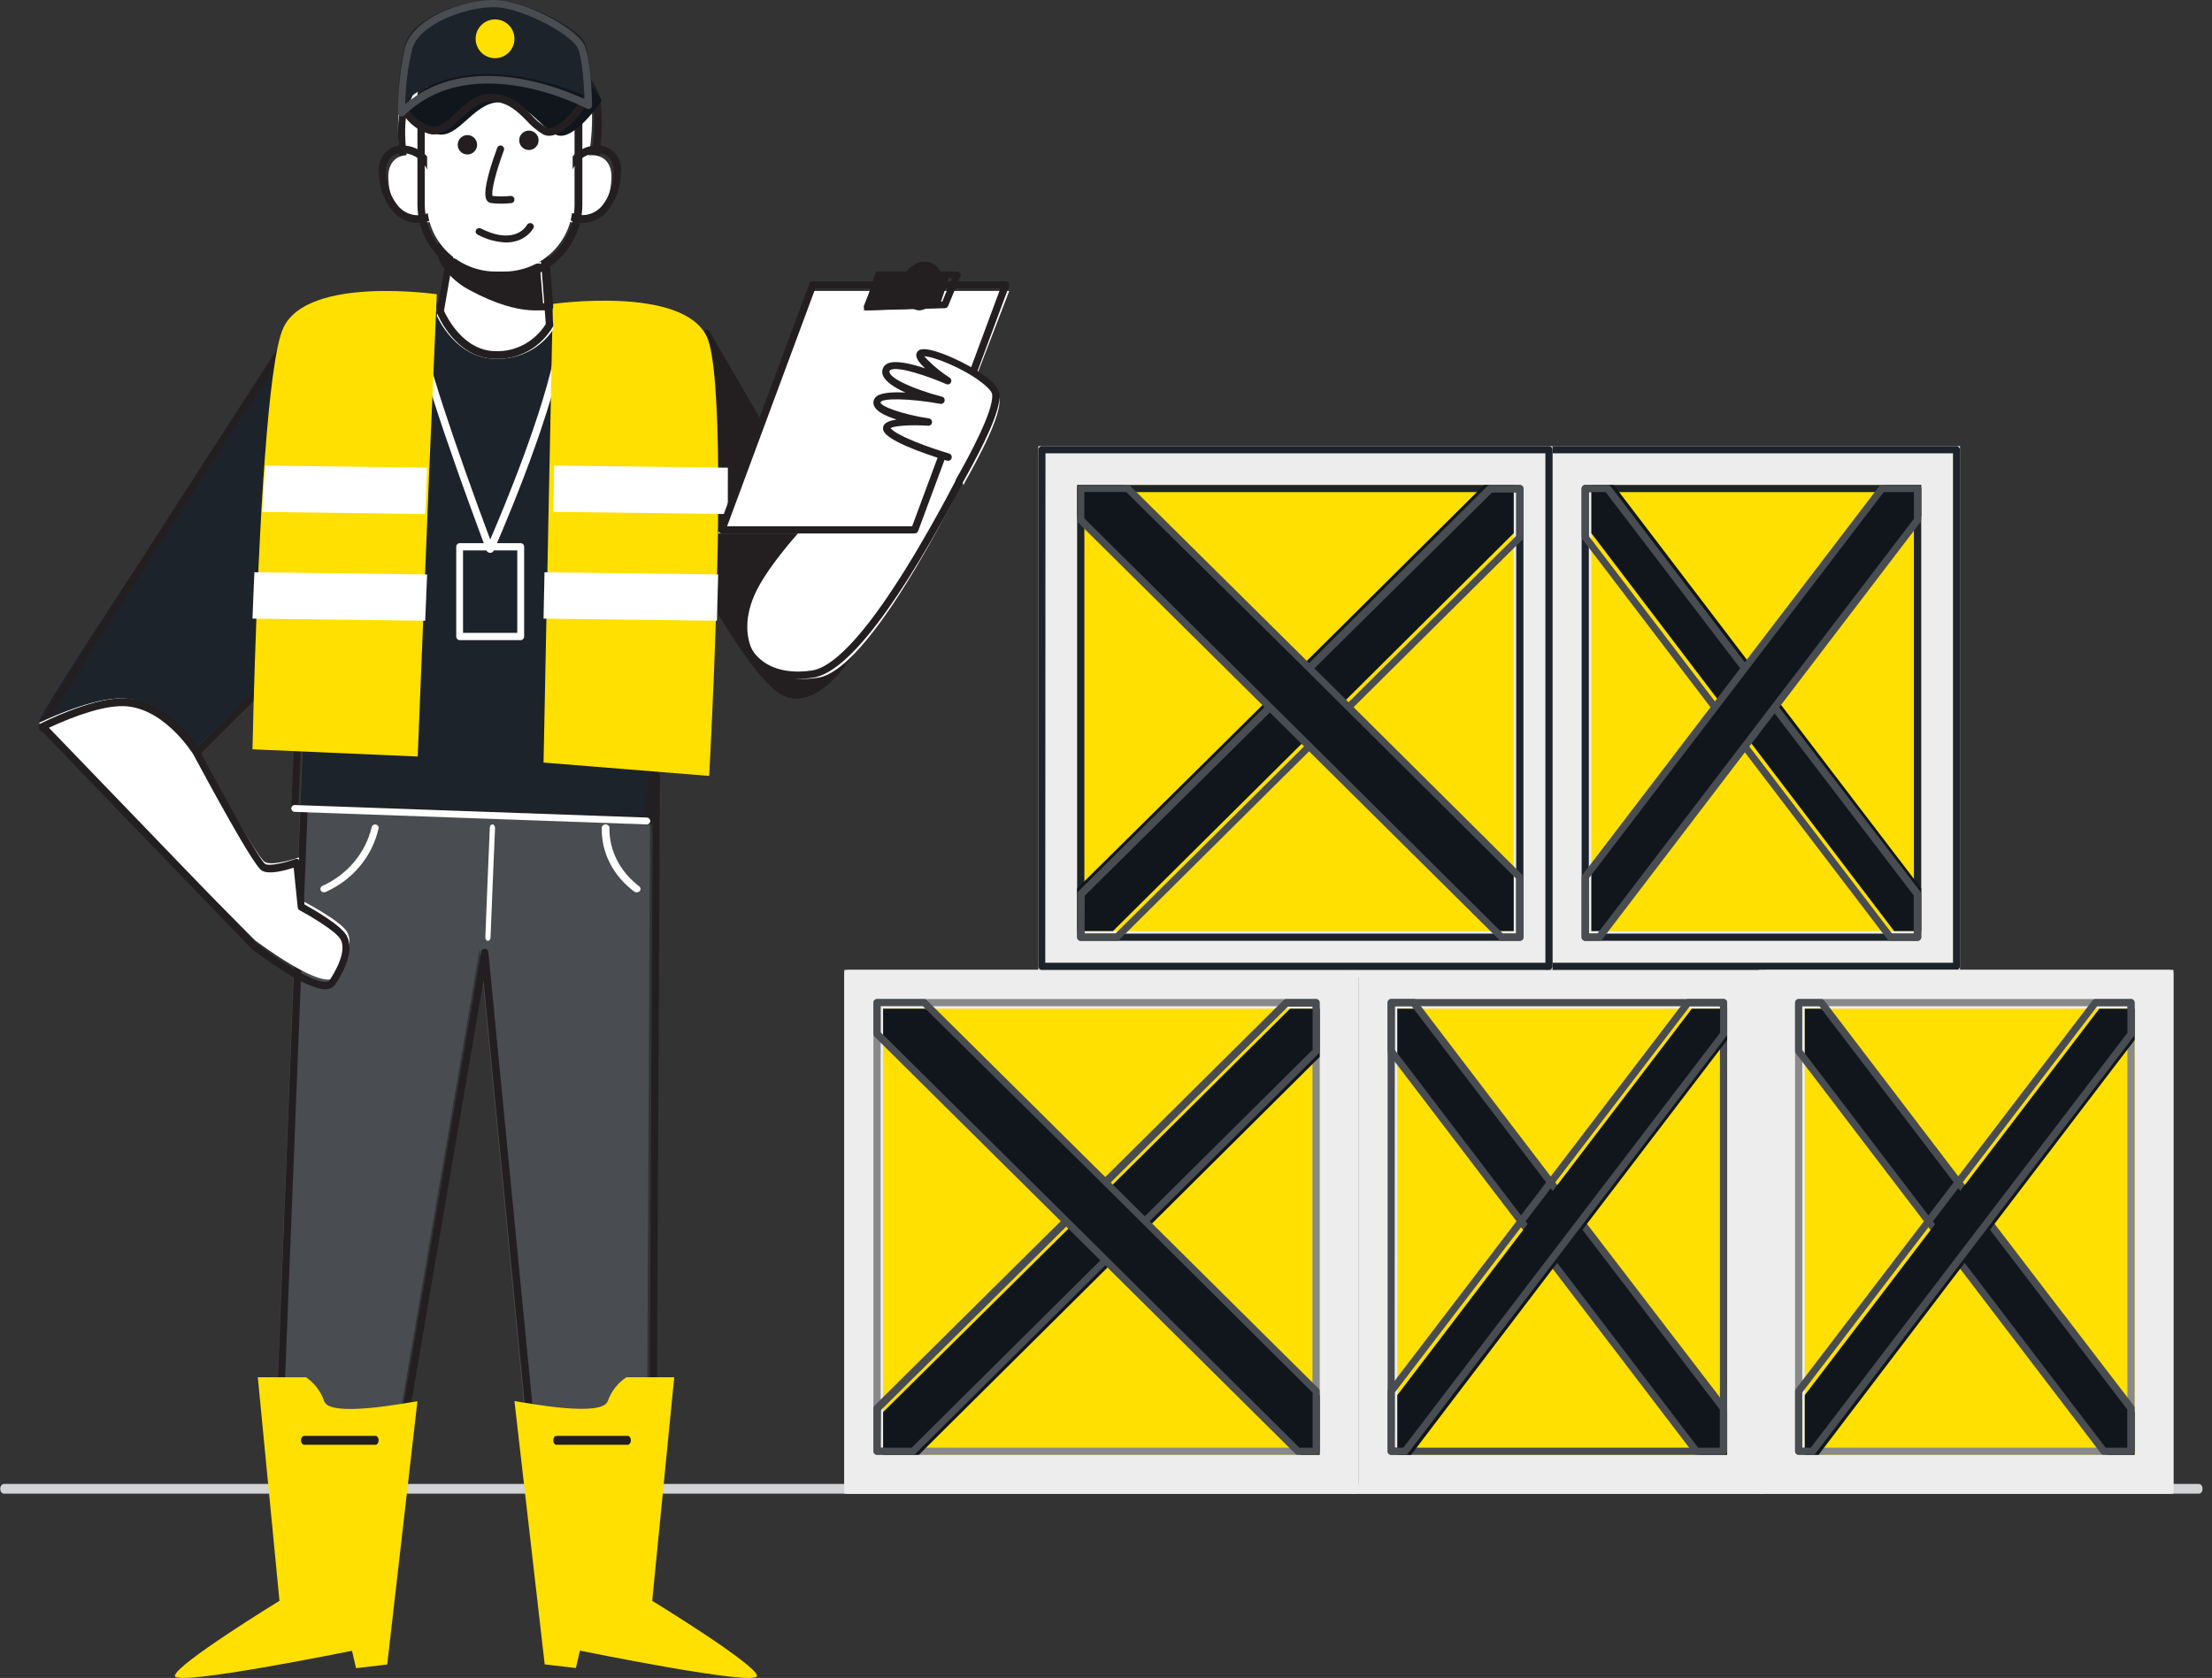 <?xml version="1.0" encoding="UTF-8"?>
<svg width="228px" height="173px" viewBox="0 0 228 173" version="1.1" xmlns="http://www.w3.org/2000/svg" xmlns:xlink="http://www.w3.org/1999/xlink">
    <rect x="0" y="0" width="228" height="173" fill="#333333" stroke="none"/>
    <title>19DA445F-687A-4CD4-AC60-D303D06DD573</title>
    <g id="User" stroke="none" stroke-width="1" fill="none" fill-rule="evenodd">
        <g id="History-status-user-unactive-completed" transform="translate(-74, -274)" fill-rule="nonzero">
            <g id="logistics" transform="translate(74, 274)">
                <path d="M226.655,154 L0.396,154 C0.191,154 0.026,153.776 0.026,153.5 C0.026,153.224 0.191,153 0.396,153 L226.655,153 C226.86,153 227.026,153.224 227.026,153.5 C227.026,153.776 226.86,154 226.655,154 Z" id="Path" fill="#D1D3D4"></path>
                <rect id="Rectangle" fill="#EDEDED" x="140.026" y="100" width="42" height="54"></rect>
                <path d="M181.654,154 L139.397,154 C139.192,154 139.026,153.835 139.026,153.632 L139.026,100.368 C139.026,100.165 139.192,100 139.397,100 L181.654,100 C181.859,100 182.026,100.165 182.026,100.368 L182.026,153.647 C182.018,153.844 181.853,154 181.654,154 L181.654,154 Z M139.769,153.264 L181.282,153.264 L181.282,100.736 L139.739,100.736 L139.769,153.264 Z" id="Shape" fill="#EDEDED"></path>
                <rect id="Rectangle" fill="#FFE000" x="144.026" y="104" width="34" height="46"></rect>
                <path d="M177.653,150 L143.397,150 C143.192,150 143.026,149.834 143.026,149.63 L143.026,103.37 C143.026,103.166 143.192,103 143.397,103 L177.653,103 C177.859,103 178.025,103.166 178.025,103.37 L178.025,149.608 C178.031,149.71 177.995,149.81 177.924,149.884 C177.854,149.958 177.756,150 177.653,150 Z M143.754,149.259 L177.282,149.259 L177.282,103.741 L143.769,103.741 L143.754,149.259 Z" id="Shape" fill="#494C50"></path>
                <polygon id="Path" fill="#10161C" points="178.026 145.589 178.026 150 175.239 150 160.347 130.413 157.295 126.422 144.026 108.97 144.026 104 146.333 104 160.347 122.401 163.392 126.422"></polygon>
                <path d="M177.661,150 L174.851,150 C174.736,150.001 174.628,149.946 174.561,149.852 L143.1,108.591 C143.053,108.526 143.028,108.449 143.026,108.369 L143.026,103.37 C143.026,103.166 143.192,103 143.397,103 L145.701,103 C145.817,102.998 145.927,103.05 145.999,103.141 L163.197,125.697 L177.951,144.95 C177.997,145.015 178.023,145.092 178.025,145.172 L178.025,149.615 C178.029,149.714 177.993,149.811 177.924,149.884 C177.856,149.956 177.761,149.998 177.661,150 Z M175.037,149.259 L177.267,149.259 L177.267,145.32 L159.518,122.098 L145.501,103.741 L143.769,103.741 L143.769,108.243 L175.037,149.259 Z" id="Shape" fill="#494C50"></path>
                <polygon id="Path" fill="#10161C" points="178.026 104 178.026 107.225 163.392 126.422 160.347 130.413 145.448 150 144.026 150 144.026 143.844 157.295 126.422 160.347 122.401 174.384 104"></polygon>
                <path d="M144.831,150 L143.397,150 C143.192,150 143.026,149.834 143.026,149.63 L143.026,143.439 C143.028,143.359 143.053,143.282 143.1,143.217 L173.701,103.141 C173.773,103.051 173.883,102.999 173.998,103 L177.654,103 C177.859,103 178.026,103.166 178.026,103.37 L178.026,106.614 C178.024,106.693 177.998,106.771 177.951,106.836 L145.114,149.852 C145.046,149.94 144.943,149.994 144.831,150 Z M143.769,149.259 L144.645,149.259 L177.297,106.488 L177.297,103.741 L174.184,103.741 L143.769,143.565 L143.769,149.259 Z" id="Shape" fill="#494C50"></path>
                <rect id="Rectangle" fill="#EDEDED" transform="translate(113.526, 127) rotate(180) translate(-113.526, -127) " x="87.026" y="100" width="53" height="54"></rect>
                <path d="M139.658,154 L87.393,154 C87.19,154 87.026,153.835 87.026,153.632 L87.026,100.368 C87.026,100.165 87.19,100 87.393,100 L139.658,100 C139.861,100 140.026,100.165 140.026,100.368 L140.026,153.647 C140.018,153.844 139.855,154 139.658,154 L139.658,154 Z M87.761,153.264 L139.261,153.264 L139.261,100.736 L87.761,100.736 L87.761,153.264 Z" id="Shape" fill="#EDEDED"></path>
                <rect id="Rectangle" fill="#FFE000" x="91.026" y="104" width="45" height="46"></rect>
                <path d="M135.653,150 L90.398,150 C90.192,150 90.026,149.834 90.026,149.63 L90.026,103.37 C90.026,103.166 90.192,103 90.398,103 L135.653,103 C135.858,103 136.025,103.166 136.025,103.37 L136.025,149.608 C136.031,149.71 135.995,149.81 135.924,149.884 C135.854,149.958 135.755,150 135.653,150 Z M90.77,149.259 L135.281,149.259 L135.281,103.741 L90.77,103.741 L90.77,149.259 Z" id="Shape" fill="#89898A"></path>
                <polygon id="Path" fill="#10161C" points="91.026 150 94.704 150 114.428 130.413 118.462 126.422 136.026 108.97 136.026 104 132.969 104 114.428 122.401 110.387 126.422 91.026 145.589"></polygon>
                <path d="M94.119,150 L90.398,150 C90.192,150 90.026,149.834 90.026,149.63 L90.026,145.188 C90.028,145.091 90.068,144.998 90.137,144.929 L113.669,121.61 L132.319,103.104 C132.389,103.037 132.483,102.999 132.58,103 L135.653,103 C135.859,103 136.026,103.166 136.026,103.37 L136.026,108.367 C136.026,108.464 135.989,108.557 135.921,108.626 L94.372,149.874 C94.308,149.948 94.217,149.994 94.119,150 Z M90.785,149.26 L93.97,149.26 L135.296,108.226 L135.296,103.785 L132.751,103.785 L110.157,126.215 L90.807,145.381 L90.785,149.26 Z" id="Shape" fill="#494C50"></path>
                <polygon id="Path" fill="#10161C" points="91.026 107.225 110.387 126.422 114.428 130.413 134.146 150 136.026 150 136.026 143.844 118.462 126.422 114.428 122.401 95.844 104 91.026 104"></polygon>
                <path d="M135.668,150 L133.777,150 C133.678,150.001 133.583,149.961 133.516,149.889 L109.619,126.185 L90.137,106.874 C90.068,106.805 90.028,106.712 90.026,106.615 L90.026,103.37 C90.026,103.166 90.192,103 90.398,103 L95.252,103 C95.349,102.999 95.442,103.037 95.512,103.104 L118.255,125.652 L135.921,143.178 C135.988,143.247 136.026,143.34 136.025,143.437 L136.025,149.607 C136.031,149.707 135.996,149.805 135.929,149.878 C135.862,149.952 135.768,149.996 135.668,150 Z M133.933,149.259 L135.295,149.259 L135.295,143.593 L113.706,122.111 L95.095,103.711 L90.77,103.711 L90.77,106.43 L114.205,129.652 L133.933,149.259 Z" id="Shape" fill="#494C50"></path>
                <rect id="Rectangle" fill="#EDEDED" x="160.026" y="46" width="42" height="54"></rect>
                <path d="M201.676,100 L159.397,100 C159.192,100 159.026,99.835 159.026,99.632 L159.026,46.368 C159.029,46.166 159.194,46.004 159.397,46 L201.654,46 C201.857,46.004 202.022,46.166 202.026,46.368 L202.026,99.632 C202.026,99.827 201.873,99.988 201.676,100 Z M159.791,99.264 L201.304,99.264 L201.304,46.736 L159.791,46.736 L159.791,99.264 Z" id="Shape" fill="#1C232A"></path>
                <rect id="Rectangle" fill="#FFE000" x="164.026" y="50" width="34" height="46"></rect>
                <path d="M197.654,97 L163.397,97 C163.192,97 163.026,96.834 163.026,96.63 L163.026,50.37 C163.026,50.166 163.192,50 163.397,50 L197.654,50 C197.859,50 198.026,50.166 198.026,50.37 L198.026,96.63 C198.026,96.834 197.859,97 197.654,97 Z M163.768,96.26 L197.275,96.26 L197.275,50.74 L163.768,50.74 L163.768,96.26 Z" id="Shape" fill="#1C232A"></path>
                <polygon id="Path" fill="#10161C" points="198.026 91.597 198.026 96 195.239 96 180.347 76.42 177.295 72.429 164.026 54.97 164.026 50 166.333 50 180.347 68.401 183.392 72.429"></polygon>
                <path d="M197.646,97 L194.838,97 C194.724,96.998 194.617,96.943 194.549,96.852 L163.1,55.59 C163.052,55.526 163.026,55.448 163.026,55.368 L163.026,50.37 C163.026,50.166 163.192,50 163.397,50 L165.722,50 C165.838,50.001 165.948,50.056 166.019,50.148 L183.207,72.693 L197.951,91.943 C197.998,92.007 198.024,92.085 198.025,92.165 L198.025,96.607 C198.031,96.711 197.994,96.812 197.922,96.886 C197.85,96.961 197.75,97.002 197.646,97 Z M195.024,96.259 L197.252,96.259 L197.252,92.321 L179.515,69.095 L165.506,50.74 L163.739,50.74 L163.739,55.242 L195.024,96.259 Z" id="Shape" fill="#494C50"></path>
                <polygon id="Path" fill="#10161C" points="198.026 50 198.026 53.225 183.392 72.429 180.347 76.42 165.448 96 164.026 96 164.026 89.851 177.295 72.429 180.347 68.401 194.384 50"></polygon>
                <path d="M164.83,97 L163.397,97 C163.192,97 163.026,96.834 163.026,96.63 L163.026,90.44 C163.026,90.36 163.052,90.282 163.1,90.218 L193.688,50.148 C193.759,50.057 193.868,50.002 193.985,50 L197.654,50 C197.859,50 198.026,50.166 198.026,50.37 L198.026,53.613 C198.025,53.693 197.999,53.771 197.951,53.835 L165.128,96.874 C165.051,96.956 164.943,97.001 164.83,97 Z M163.768,96.26 L164.645,96.26 L197.275,53.487 L197.275,50.74 L194.163,50.74 L163.761,90.566 L163.768,96.26 Z" id="Shape" fill="#494C50"></path>
                <rect id="Rectangle" fill="#EDEDED" transform="translate(133.526, 73) rotate(180) translate(-133.526, -73) " x="107.026" y="46" width="53" height="54"></rect>
                <path d="M159.658,100 L107.393,100 C107.19,100 107.026,99.835 107.026,99.632 L107.026,46.368 C107.029,46.166 107.192,46.004 107.393,46 L159.658,46 C159.861,46 160.026,46.165 160.026,46.368 L160.026,99.632 C160.026,99.835 159.861,100 159.658,100 Z M107.739,99.264 L159.29,99.264 L159.29,46.736 L107.761,46.736 L107.739,99.264 Z" id="Shape" fill="#1C232A"></path>
                <rect id="Rectangle" fill="#FFE000" x="111.026" y="50" width="45" height="46"></rect>
                <path d="M156.653,97 L111.398,97 C111.192,97 111.026,96.834 111.026,96.63 L111.026,50.37 C111.026,50.166 111.192,50 111.398,50 L156.653,50 C156.859,50 157.026,50.166 157.026,50.37 L157.026,96.63 C157.026,96.834 156.859,97 156.653,97 Z M111.77,96.26 L156.281,96.26 L156.281,50.74 L111.77,50.74 L111.77,96.26 Z" id="Shape" fill="#1C232A"></path>
                <polygon id="Path" fill="#10161C" points="111.026 91.597 111.026 96 114.711 96 134.432 76.42 138.465 72.429 156.026 54.97 156.026 50 152.969 50 134.432 68.401 130.392 72.429"></polygon>
                <path d="M115.119,97 L111.398,97 C111.192,97 111.026,96.834 111.026,96.63 L111.026,92.189 C111.026,92.09 111.063,91.996 111.13,91.923 L134.666,68.615 L153.319,50.111 C153.388,50.042 153.481,50.002 153.579,50 L156.653,50 C156.859,50 157.026,50.166 157.026,50.37 L157.026,55.366 C157.025,55.465 156.988,55.56 156.921,55.633 L115.387,96.874 C115.318,96.949 115.222,96.994 115.119,97 L115.119,97 Z M111.792,96.26 L114.971,96.26 L156.304,55.226 L156.304,50.785 L153.788,50.785 L131.16,73.189 L111.807,92.352 L111.792,96.26 Z" id="Shape" fill="#494C50"></path>
                <polygon id="Path" fill="#10161C" points="111.026 50 111.026 53.225 130.392 72.429 134.432 76.42 154.146 96 156.026 96 156.026 89.851 138.465 72.429 134.432 68.401 115.85 50"></polygon>
                <path d="M156.653,97 L154.762,97 C154.665,96.992 154.574,96.947 154.509,96.874 L130.612,73.182 L111.13,53.88 C111.063,53.807 111.026,53.712 111.026,53.613 L111.026,50.37 C111.026,50.166 111.192,50 111.398,50 L116.244,50 C116.343,49.999 116.438,50.039 116.505,50.111 L139.263,72.656 L156.921,90.211 C156.988,90.284 157.025,90.379 157.026,90.477 L157.026,96.667 C157.006,96.857 156.845,97.001 156.653,97 L156.653,97 Z M154.919,96.26 L156.281,96.26 L156.281,90.596 L134.692,69.124 L116.08,50.726 L111.763,50.726 L111.763,53.443 L135.191,76.654 L154.919,96.26 Z" id="Shape" fill="#494C50"></path>
                <rect id="Rectangle" fill="#EDEDED" x="182.026" y="100" width="42" height="54"></rect>
                <path d="M223.654,154 L181.397,154 C181.192,154 181.026,153.835 181.026,153.632 L181.026,100.368 C181.026,100.165 181.192,100 181.397,100 L223.654,100 C223.859,100 224.026,100.165 224.026,100.368 L224.026,153.647 C224.018,153.844 223.853,154 223.654,154 L223.654,154 Z M181.769,153.264 L223.282,153.264 L223.282,100.736 L181.769,100.736 L181.769,153.264 Z" id="Shape" fill="#EDEDED"></path>
                <rect id="Rectangle" fill="#FFE000" x="186.026" y="104" width="34" height="46"></rect>
                <path d="M219.653,150 L185.397,150 C185.192,150 185.026,149.834 185.026,149.63 L185.026,103.37 C185.026,103.166 185.192,103 185.397,103 L219.653,103 C219.859,103 220.025,103.166 220.025,103.37 L220.025,149.608 C220.031,149.71 219.995,149.81 219.924,149.884 C219.854,149.958 219.756,150 219.653,150 Z M185.768,149.259 L219.282,149.259 L219.282,103.741 L185.768,103.741 L185.768,149.259 Z" id="Shape" fill="#89898A"></path>
                <polygon id="Path" fill="#10161C" points="220.026 145.589 220.026 150 217.246 150 202.347 130.413 199.295 126.422 186.026 108.97 186.026 104 188.34 104 202.347 122.401 205.399 126.422"></polygon>
                <path d="M219.654,150 L216.853,150 C216.736,150.002 216.625,149.947 216.556,149.852 L185.1,108.591 C185.053,108.526 185.028,108.448 185.026,108.369 L185.026,103.37 C185.026,103.166 185.192,103 185.397,103 L187.729,103 C187.842,102.999 187.95,103.051 188.019,103.141 L205.214,125.696 L219.951,144.95 C220,145.013 220.027,145.091 220.025,145.172 L220.025,149.615 C220.029,149.716 219.992,149.814 219.922,149.886 C219.852,149.959 219.755,150 219.654,150 Z M217.039,149.259 L219.267,149.259 L219.267,145.32 L201.53,122.098 L187.529,103.741 L185.753,103.741 L185.753,108.243 L217.039,149.259 Z" id="Shape" fill="#494C50"></path>
                <polygon id="Path" fill="#10161C" points="220.026 104 220.026 107.225 205.399 126.422 202.347 130.413 187.448 150 186.026 150 186.026 143.844 199.295 126.422 202.347 122.401 216.384 104"></polygon>
                <path d="M186.83,150 L185.397,150 C185.192,150 185.026,149.834 185.026,149.63 L185.026,143.439 C185.028,143.359 185.053,143.282 185.1,143.217 L215.688,103.141 C215.761,103.053 215.87,103.001 215.985,103 L219.654,103 C219.859,103 220.025,103.166 220.025,103.37 L220.025,106.614 C220.027,106.694 220.001,106.773 219.951,106.836 L187.128,149.852 C187.058,149.946 186.948,150.001 186.83,150 Z M185.768,149.259 L186.645,149.259 L219.283,106.488 L219.283,103.741 L216.17,103.741 L185.768,143.565 L185.768,149.259 Z" id="Shape" fill="#494C50"></path>
                <path d="M30.362,34 C30.362,34 3.46,74.025 4.035,74.442 C4.609,74.858 17.195,80 17.195,80 L33.026,64.701 L30.362,34 Z" id="Path" fill="#1C232A"></path>
                <path d="M17.214,80.995 C17.169,81.002 17.122,81.002 17.076,80.995 C15.015,80.127 4.697,75.757 4.158,75.361 C3.736,75.046 3.525,74.889 16.705,54.365 C23.127,44.369 29.703,34.29 29.768,34.163 C29.855,34.033 30.01,33.973 30.158,34.011 C30.306,34.05 30.415,34.179 30.431,34.335 L33.023,65.237 C33.036,65.349 32.995,65.46 32.914,65.536 L17.469,80.89 C17.4,80.956 17.309,80.994 17.214,80.995 L17.214,80.995 Z M4.835,74.844 C6.153,75.503 12.663,78.279 17.171,80.179 L32.324,65.11 L29.797,35.457 C20.018,50.452 6.022,72.203 4.799,74.844 L4.835,74.844 Z" id="Shape" fill="#231F20"></path>
                <path d="M72.709,34 L90.026,63.547 C90.026,63.547 86.083,73.045 81.352,71.905 C76.622,70.765 65.026,45.967 65.026,45.967 L72.709,34 Z" id="Path" fill="#231F20"></path>
                <path d="M82.062,72 C81.77,72.002 81.479,71.967 81.196,71.897 C76.487,70.742 65.533,47.223 65.075,46.223 C65.009,46.114 65.009,45.978 65.075,45.869 L72.535,34.169 C72.602,34.064 72.717,34 72.84,34 L72.84,34 C72.965,34.004 73.078,34.074 73.139,34.184 L89.988,63.162 C90.038,63.264 90.038,63.384 89.988,63.486 C89.886,63.854 86.48,72 82.062,72 Z M65.81,46.105 C69.005,52.963 77.768,70.315 81.363,71.19 C85.279,72.147 88.758,64.568 89.296,63.376 L72.848,35.067 L65.81,46.105 Z" id="Shape" fill="#231F20"></path>
                <polygon id="Path" fill="#494C50" points="31.292 74 28.026 157 39.334 157 49.451 97.804 55.087 155.961 66.648 155.961 67.026 79.545"></polygon>
                <path d="M39.781,158 L28.399,158 C28.297,158 28.2,157.959 28.13,157.886 C28.059,157.813 28.022,157.714 28.026,157.613 L31.313,74.361 C31.317,74.255 31.366,74.155 31.448,74.086 C31.531,74.018 31.639,73.989 31.746,74.004 L67.705,79.573 C67.889,79.596 68.027,79.752 68.026,79.938 L67.645,156.623 C67.637,156.824 67.474,156.984 67.273,156.987 L55.614,156.987 C55.422,156.988 55.261,156.843 55.241,156.652 L49.837,101.082 L40.147,157.732 C40.1,157.893 39.95,158.003 39.781,158 Z M28.786,157.255 L39.468,157.255 L49.591,98.193 C49.591,97.988 49.758,97.821 49.964,97.821 C50.17,97.821 50.337,97.988 50.337,98.193 L55.979,156.191 L66.907,156.191 L67.288,80.25 L32.051,74.801 L28.786,157.255 Z" id="Shape" fill="#231F20"></path>
                <path d="M53.026,144.456 C54.343,144.649 62.054,146.155 62.649,144.456 C62.999,143.448 63.674,142.584 64.569,142 L69.496,142 L67.226,165.048 C67.226,165.048 78.026,171.66 78.026,172.788 C78.026,173.916 59.776,170.183 59.776,170.183 L59.359,171.979 L56.144,171.6 L53.026,144.456 Z" id="Path" fill="#FFE000"></path>
                <path d="M43.026,144.471 C41.71,144.664 34.008,146.17 33.414,144.471 C33.077,143.463 32.416,142.594 31.533,142 L26.574,142 L28.805,165.048 C28.805,165.048 18.026,171.659 18.026,172.787 C18.026,173.915 36.283,170.197 36.283,170.197 L36.699,171.993 L39.911,171.615 L43.026,144.471 Z" id="Path" fill="#FFE000"></path>
                <path d="M62.869,32.697 C62.869,32.697 41.197,30.473 36.981,33.972 C32.765,37.471 31.026,83.643 31.026,83.643 L67.231,85 C67.231,85 70.782,40.459 62.869,32.697 Z" id="Path" fill="#1C232A"></path>
                <path d="M66.847,85 L66.847,85 L30.372,83.637 C30.277,83.629 30.188,83.587 30.122,83.518 C30.055,83.446 30.021,83.349 30.026,83.25 C30.092,81.352 31.83,36.664 36.151,33.084 C40.472,29.504 61.606,31.596 62.504,31.715 C62.587,31.723 62.665,31.759 62.724,31.819 C66.103,35.124 67.877,45.03 68.017,61.271 C68.12,73.314 67.237,84.545 67.23,84.657 C67.214,84.857 67.045,85.008 66.847,85 Z M30.777,82.908 L66.508,84.255 C66.817,80.05 69.563,39.917 62.29,32.459 C60.487,32.281 40.523,30.435 36.6,33.672 C33.258,36.426 31.263,69.786 30.755,82.908 L30.777,82.908 Z" id="Shape" fill="#231F20"></path>
                <path d="M50.483,56.996 L50.483,56.996 C50.332,56.988 50.199,56.892 50.146,56.752 C48.84,53.274 42.354,35.847 43.082,34.215 C43.171,34.033 43.389,33.951 43.578,34.03 C43.765,34.111 43.852,34.325 43.773,34.51 C43.405,35.537 46.925,45.993 50.528,55.629 C51.827,52.631 56.135,42.338 57.284,35.876 C57.322,35.676 57.515,35.542 57.719,35.573 C57.922,35.611 58.056,35.802 58.02,36.002 C56.698,43.667 50.941,56.678 50.881,56.774 C50.817,56.93 50.652,57.022 50.483,56.996 Z" id="Path" fill="#FFFFFF"></path>
                <path d="M45.026,30.339 L44.293,47.365 L44.102,52.055 L43.838,58.599 L43.648,63.289 L43.054,78 L26.026,77.256 C26.026,77.256 26.15,70.942 26.451,63.111 C26.509,61.622 26.575,60.014 26.648,58.413 C26.751,56.246 26.861,54.035 26.985,51.876 C27.081,50.276 27.183,48.697 27.301,47.186 C27.769,40.843 28.392,35.52 29.213,33.786 C31.741,28.403 45.026,30.339 45.026,30.339 Z" id="Path" fill="#FFE000"></path>
                <path d="M74.018,52.953 C74.018,55.09 73.959,57.264 73.908,59.423 C73.871,61.001 73.826,62.556 73.782,64.066 C73.502,72.785 73.096,80 73.096,80 L56.026,78.622 L56.32,63.882 L56.416,59.232 L56.542,52.761 L56.638,48.118 L56.977,31.337 C56.977,31.337 70.346,29.428 72.846,34.698 C73.657,36.415 73.967,41.824 74.026,48.332 C74.026,49.806 74.026,51.361 74.018,52.953 Z" id="Path" fill="#FFE000"></path>
                <path d="M33.391,92 C33.249,91.998 33.12,91.92 33.057,91.797 C32.976,91.621 33.057,91.414 33.238,91.334 C35.801,90.182 37.672,87.952 38.31,85.29 C38.347,85.104 38.528,84.978 38.723,85.003 C38.818,85.019 38.903,85.07 38.959,85.147 C39.015,85.223 39.037,85.318 39.02,85.41 C38.372,88.306 36.347,90.736 33.557,91.965 C33.506,91.99 33.448,92.002 33.391,92 L33.391,92 Z" id="Path" fill="#FFFFFF"></path>
                <path d="M65.618,92 C65.53,91.999 65.444,91.972 65.374,91.923 C63.184,90.295 61.952,87.865 62.029,85.326 C62.044,85.133 62.233,84.987 62.45,85.001 C62.667,85.014 62.831,85.182 62.816,85.376 C62.785,87.681 63.907,89.88 65.878,91.377 C66.009,91.47 66.059,91.628 66.002,91.768 C65.945,91.909 65.794,92.002 65.626,92 L65.618,92 Z" id="Path" fill="#FFFFFF"></path>
                <path d="M50.292,97 L50.292,97 C50.145,97 50.026,96.84 50.026,96.642 C50.026,96.262 50.466,85.791 50.487,85.345 C50.487,85.247 50.517,85.154 50.571,85.089 C50.625,85.023 50.697,84.992 50.77,85.002 C50.841,85.006 50.909,85.048 50.957,85.12 C51.005,85.191 51.029,85.286 51.025,85.382 C50.9,88.412 50.563,96.335 50.563,96.642 C50.563,96.738 50.535,96.83 50.483,96.898 C50.432,96.965 50.363,97.002 50.292,97 Z" id="Path" fill="#FFFFFF"></path>
                <path d="M66.645,85 L66.645,85 L30.391,83.707 C30.189,83.707 30.026,83.549 30.026,83.353 C30.026,83.158 30.189,83 30.391,83 L30.391,83 L66.66,84.293 C66.862,84.293 67.026,84.451 67.026,84.647 C67.026,84.842 66.862,85 66.66,85 L66.645,85 Z" id="Path" fill="#FFFFFF"></path>
                <path d="M27.335,48 L44.026,48.22 L43.838,53 L27.026,52.78 C27.119,51.149 27.227,49.54 27.335,48 Z" id="Path" fill="#FFFFFF"></path>
                <path d="M75.018,53 L57.026,52.773 L57.124,48 L75.026,48.22 C75.026,49.765 75.026,51.364 75.018,53 Z" id="Path" fill="#FFFFFF"></path>
                <path d="M26.223,59 L44.026,59.227 L43.828,64 L26.026,63.78 C26.079,62.235 26.147,60.644 26.223,59 Z" id="Path" fill="#FFFFFF"></path>
                <path d="M74.026,59.227 C73.988,60.848 73.943,62.447 73.897,64 L56.026,63.78 L56.124,59 L74.026,59.227 Z" id="Path" fill="#FFFFFF"></path>
                <path d="M60.192,18.454 C60.059,18.18 61.378,15.096 60.934,10.229 C60.489,5.361 51.525,3.645 48.33,4.06 C45.134,4.474 41.872,7.758 41.205,10.998 C40.538,14.238 41.946,20 41.946,20 L60.192,18.454 Z" id="Path" fill="#FFFFFF"></path>
                <path d="M42.343,21 C42.165,21.001 42.01,20.88 41.968,20.707 C41.908,20.467 40.528,14.703 41.218,11.408 C41.968,7.858 45.395,4.487 48.718,4.06 C50.967,3.767 56.644,4.518 59.794,7.062 C60.982,7.912 61.757,9.222 61.931,10.672 C62.169,13.254 61.956,15.857 61.302,18.365 C61.242,18.621 61.182,18.883 61.174,18.981 C61.189,19.074 61.173,19.168 61.129,19.251 C61.064,19.362 60.95,19.435 60.822,19.446 L42.373,21 L42.343,21 Z M49.842,4.773 C49.494,4.77 49.146,4.787 48.8,4.825 C45.8,5.216 42.591,8.36 41.931,11.58 C41.376,14.297 42.328,18.958 42.606,20.227 L60.417,18.726 C60.417,18.591 60.484,18.426 60.537,18.208 C61.171,15.78 61.377,13.261 61.144,10.762 C60.987,9.525 60.317,8.411 59.299,7.692 C56.944,5.741 52.572,4.78 49.88,4.78 L49.842,4.773 Z" id="Shape" fill="#231F20"></path>
                <path d="M58.026,18.692 C58.484,15.547 63.25,14.767 63.017,18.474 C62.979,19.763 62.528,20.996 61.744,21.957 C60.929,22.928 59.657,23.258 58.532,22.79" id="Path" fill="#FFFFFF"></path>
                <path d="M60.001,23 C59.591,23.003 59.185,22.91 58.811,22.73 C58.627,22.639 58.544,22.405 58.625,22.205 C58.712,22.005 58.931,21.916 59.119,22.004 C60.15,22.401 61.301,22.097 62.044,21.232 C62.789,20.312 63.214,19.142 63.248,17.921 C63.327,16.702 62.804,15.938 61.814,15.814 C60.377,15.677 59.069,16.712 58.761,18.23 C58.728,18.447 58.539,18.594 58.338,18.562 C58.137,18.526 58,18.324 58.03,18.107 C58.39,16.158 60.065,14.822 61.901,15.019 C62.554,15.079 63.153,15.434 63.551,15.996 C63.948,16.557 64.106,17.273 63.986,17.968 C63.949,19.396 63.44,20.764 62.553,21.827 C61.878,22.563 60.962,22.984 60.001,23 L60.001,23 Z" id="Path" fill="#231F20"></path>
                <path d="M45.026,18.699 C44.566,15.546 39.794,14.764 40.034,18.481 C40.066,19.773 40.516,21.01 41.303,21.972 C42.118,22.931 43.38,23.254 44.498,22.792" id="Path" fill="#FFFFFF"></path>
                <path d="M43.088,22.999 C42.11,22.983 41.178,22.551 40.497,21.796 C39.605,20.726 39.094,19.351 39.054,17.915 C38.954,17.232 39.119,16.535 39.511,15.988 C39.902,15.44 40.486,15.09 41.125,15.019 C42.973,14.821 44.659,16.165 45.021,18.124 C45.052,18.343 44.913,18.547 44.711,18.582 C44.508,18.615 44.319,18.466 44.285,18.249 C43.986,16.725 42.684,15.676 41.241,15.796 C40.245,15.92 39.718,16.688 39.798,17.915 C39.841,19.14 40.277,20.311 41.031,21.229 C41.786,22.115 42.964,22.422 44.011,22.006 C44.201,21.917 44.421,22.007 44.509,22.207 C44.591,22.409 44.507,22.644 44.321,22.735 C43.933,22.92 43.512,23.01 43.088,22.999 Z" id="Path" fill="#231F20"></path>
                <path d="M45.026,32.558 C45.026,32.558 46.926,36.998 51.132,36.998 C53.51,37.06 55.747,35.908 57.026,33.964 L56.835,31.752 L56.422,26.713 L56.033,22 L46.468,22 L46.148,25.855 L46.048,27.105 L45.026,32.558 Z" id="Path" fill="#FFFFFF"></path>
                <path d="M51.104,36.996 C46.969,36.996 45.12,32.475 45.041,32.264 C45.02,32.193 45.02,32.117 45.041,32.046 L46.002,26.508 L46.389,21.354 C46.404,21.151 46.567,20.996 46.761,21 L55.741,21 C55.933,20.996 56.095,21.152 56.106,21.354 L57.023,33.493 C57.031,33.566 57.016,33.64 56.98,33.704 C55.72,35.824 53.481,37.078 51.104,36.996 L51.104,36.996 Z M45.765,32.046 C46.059,32.694 47.786,36.205 51.104,36.205 C53.166,36.275 55.116,35.217 56.257,33.41 L55.375,21.761 L47.077,21.761 L46.711,26.598 L45.765,32.046 Z" id="Shape" fill="#231F20"></path>
                <path d="M45.026,26 C45.128,26.542 45.34,27.06 45.65,27.525 C46.424,28.595 47.464,29.464 48.678,30.054 C50.661,31.108 53.623,32.288 56.026,31.937 L55.629,27.152 C53.864,27.353 52.081,27.353 50.316,27.152 C48.754,27.097 47.21,26.813 45.738,26.309 C45.496,26.232 45.261,26.119 45.026,26 Z" id="Path" fill="#231F20"></path>
                <path d="M55.716,31.987 C53.199,31.987 50.456,30.731 48.953,29.916 C47.654,29.272 46.542,28.317 45.722,27.14 C45.377,26.615 45.142,26.028 45.03,25.414 C45.008,25.275 45.069,25.135 45.188,25.055 C45.31,24.982 45.464,24.982 45.586,25.055 C45.813,25.179 46.046,25.292 46.285,25.392 C47.755,25.904 49.295,26.194 50.854,26.251 C52.629,26.461 54.423,26.461 56.197,26.251 C56.3,26.241 56.402,26.27 56.483,26.332 C56.564,26.394 56.614,26.488 56.618,26.589 L57.024,31.59 C57.042,31.781 56.903,31.953 56.708,31.979 C56.378,32.004 56.047,32.007 55.716,31.987 Z M45.947,26.039 C46.042,26.296 46.166,26.542 46.315,26.773 C47.067,27.847 48.086,28.716 49.276,29.299 C50.832,30.136 53.785,31.502 56.212,31.26 L55.867,26.993 C54.166,27.17 52.45,27.17 50.749,26.993 C49.113,26.931 47.496,26.624 45.955,26.083 L45.947,26.039 Z" id="Shape" fill="#231F20"></path>
                <path d="M51.116,28 L51.942,28 C55.854,28 59.026,24.883 59.026,21.038 L59.026,10 L44.026,10 L44.026,21.038 C44.026,22.886 44.773,24.658 46.103,25.963 C47.433,27.269 49.236,28.002 51.116,28 L51.116,28 Z" id="Path" fill="#FFFFFF"></path>
                <path d="M59.221,9.745 L59.221,21.082 C59.221,25.031 55.957,28.233 51.932,28.233 L51.081,28.233 C49.147,28.235 47.291,27.482 45.922,26.141 C44.554,24.8 43.785,22.98 43.785,21.082 L43.785,9.745 L59.221,9.745 M59.221,9 L43.785,9 C43.365,9 43.026,9.333 43.026,9.745 L43.026,21.082 C43.034,25.454 46.647,28.996 51.104,29 L51.955,29 C56.41,28.996 60.021,25.453 60.026,21.082 L60.026,9.745 C60.026,9.333 59.686,9 59.266,9 L59.221,9 Z" id="Shape" fill="#231F20"></path>
                <path d="M51.629,20.999 C51.292,20.998 50.956,20.976 50.621,20.934 C50.426,20.911 50.254,20.796 50.157,20.623 C49.621,19.719 50.871,16.283 51.25,15.241 C51.284,15.149 51.353,15.074 51.441,15.033 C51.53,14.992 51.631,14.989 51.722,15.024 C51.913,15.098 52.009,15.315 51.936,15.509 C51.121,17.679 50.607,19.755 50.771,20.203 C51.384,20.268 52.002,20.268 52.615,20.203 C52.711,20.191 52.809,20.219 52.885,20.28 C52.962,20.341 53.011,20.431 53.022,20.529 C53.036,20.627 53.009,20.727 52.949,20.805 C52.888,20.883 52.798,20.932 52.7,20.941 C52.345,20.985 51.987,21.005 51.629,20.999 L51.629,20.999 Z" id="Shape" fill="#231F20"></path>
                <path d="M62.026,10.379 C62.026,10.379 59.081,14.756 57.302,13.885 C55.522,13.014 54.598,10.61 51.496,10.55 C48.807,10.506 47.268,14.384 45.03,13.826 C43.672,13.44 42.566,12.462 42.026,11.168 C44.497,7.601 48.727,5.643 53.073,6.054 C60.681,6.612 62.026,10.379 62.026,10.379 Z" id="Path" fill="#10161C"></path>
                <path d="M56.594,14 C56.367,14.001 56.144,13.943 55.943,13.831 C55.328,13.458 54.768,12.99 54.282,12.443 C53.328,11.477 52.338,10.48 50.525,10.441 C49.405,10.441 48.451,11.323 47.534,12.19 C46.616,13.057 45.504,14.146 44.225,13.801 C42.791,13.38 41.623,12.279 41.06,10.817 C41.014,10.707 41.014,10.582 41.06,10.472 C43.532,6.692 47.734,4.621 52.049,5.057 C59.549,5.64 60.95,9.605 61.001,9.774 C61.044,9.891 61.03,10.023 60.965,10.127 C60.719,10.541 58.45,14 56.594,14 Z M50.481,9.659 L50.539,9.659 C52.649,9.659 53.79,10.856 54.795,11.883 C55.232,12.373 55.733,12.794 56.283,13.133 C57.258,13.663 59.173,11.469 60.235,9.851 C59.874,9.084 58.067,6.3 52.006,5.832 C48.039,5.443 44.173,7.302 41.833,10.725 C42.336,11.851 43.275,12.691 44.405,13.026 C45.294,13.264 46.103,12.489 47.035,11.599 C47.967,10.71 49.08,9.659 50.481,9.659 Z" id="Shape" fill="#231F20"></path>
                <path d="M41.026,11 C41.013,8.815 41.265,6.635 41.778,4.507 C42.59,1.598 48.773,-0.452 52,0.086 C55.227,0.624 59.657,2.994 60.273,4.398 C60.89,5.801 61.026,10.215 61.026,10.215 C61.026,10.215 48.623,3.94 41.026,11 Z" id="Path" fill="#1C232A"></path>
                <path d="M41.395,11.995 C41.35,12.002 41.304,12.002 41.258,11.995 C41.12,11.936 41.029,11.799 41.027,11.645 C41.008,9.375 41.251,7.111 41.75,4.9 C42.603,1.628 48.766,-0.484 52.006,0.096 C55.246,0.676 59.579,3.13 60.266,4.729 C60.953,6.328 61.025,10.678 61.025,10.857 C61.031,10.993 60.965,11.121 60.852,11.192 C60.736,11.255 60.598,11.255 60.483,11.192 C60.367,11.125 48.664,4.952 41.641,11.935 C41.569,11.986 41.482,12.007 41.395,11.995 Z M50.885,0.743 C47.854,0.743 43.138,2.557 42.488,5.064 C42.043,6.922 41.801,8.825 41.764,10.738 C48.274,5.175 57.836,9.087 60.251,10.217 C60.201,8.931 60.027,6.053 59.579,5.012 C59.036,3.755 54.957,1.375 51.868,0.825 C51.543,0.77 51.214,0.743 50.885,0.743 L50.885,0.743 Z" id="Shape" fill="#494C50"></path>
                <path d="M52.157,25 C51.126,24.956 50.121,24.677 49.226,24.186 C49.138,24.143 49.073,24.069 49.043,23.979 C49.013,23.89 49.022,23.793 49.067,23.71 C49.163,23.535 49.388,23.467 49.571,23.558 C50.933,24.248 52.093,24.441 53.022,24.158 C53.566,24.006 54.03,23.66 54.318,23.192 C54.414,23.017 54.639,22.949 54.822,23.04 C55.003,23.127 55.077,23.336 54.988,23.51 C54.609,24.143 53.994,24.616 53.267,24.834 C52.908,24.946 52.534,25.002 52.157,25 L52.157,25 Z" id="Path" fill="#231F20"></path>
                <ellipse id="Oval" fill="#231F20" transform="translate(54.515, 14.466) rotate(-3.78) translate(-54.515, -14.466) " cx="54.515" cy="14.466" rx="1" ry="1"></ellipse>
                <ellipse id="Oval" fill="#231F20" transform="translate(48.177, 14.927) rotate(-3.78) translate(-48.177, -14.927) " cx="48.177" cy="14.927" rx="1" ry="1"></ellipse>
                <path d="M53.672,66 L47.379,66 C47.184,66 47.026,65.832 47.026,65.624 L47.026,56.376 C47.026,56.168 47.184,56 47.379,56 L53.672,56 C53.867,56 54.026,56.168 54.026,56.376 L54.026,65.624 C54.022,65.83 53.866,65.996 53.672,66 Z M47.726,65.248 L53.318,65.248 L53.318,56.752 L47.726,56.752 L47.726,65.248 Z" id="Shape" fill="#FFFFFF"></path>
                <path d="M100.341,47.489 C100.23,47.422 90.324,68.921 84.31,69.876 C78.297,70.831 75.356,66.116 78.001,60.852 C80.646,55.588 90.582,46.301 90.582,46.301 L102.026,42 L100.341,47.489 Z" id="Path" fill="#FFFFFF"></path>
                <path d="M82.262,69.989 C80.242,70.11 78.291,69.245 77.048,67.677 C75.685,65.818 75.685,63.163 77.048,60.565 C79.722,55.444 89.427,46.664 89.844,46.283 C89.88,46.248 89.923,46.221 89.97,46.203 L101.508,42.025 C101.646,41.972 101.804,42.004 101.91,42.106 C102.014,42.207 102.052,42.357 102.007,42.493 L100.286,47.827 C100.268,47.876 100.24,47.921 100.204,47.959 C100.137,48.076 99.914,48.508 99.661,48.998 C92.726,62.299 87.393,69.323 83.811,69.872 C83.298,69.948 82.78,69.988 82.262,69.989 L82.262,69.989 Z M90.321,46.891 C89.516,47.622 80.251,56.139 77.748,60.909 C76.519,63.25 76.497,65.614 77.688,67.238 C78.88,68.862 81.055,69.528 83.707,69.126 C85.993,68.774 90.499,64.94 98.99,48.639 C99.311,48.017 99.474,47.71 99.579,47.542 L101.068,42.984 L90.321,46.891 Z" id="Shape" fill="#231F20"></path>
                <polygon id="Path" fill="#FFFFFF" points="94.416 55 74.026 55 83.635 30 104.026 30"></polygon>
                <path d="M94.28,55 L74.401,55 C74.278,55.001 74.163,54.94 74.092,54.839 C74.022,54.738 74.006,54.608 74.05,54.492 L83.418,29.25 C83.471,29.101 83.612,29 83.77,29 L103.649,29 C103.772,28.999 103.887,29.059 103.956,29.162 C104.029,29.265 104.046,29.398 104,29.515 L94.632,54.757 C94.575,54.903 94.436,54.999 94.28,55 L94.28,55 Z M74.943,54.264 L94.017,54.264 L103.107,29.758 L84.033,29.758 L74.943,54.264 Z" id="Shape" fill="#231F20"></path>
                <path d="M99.31,50 C99.417,49.683 103.244,43.345 103.016,41.179 C102.852,39.596 96.887,36.783 95.611,37.013 C94.335,37.244 98.162,39.819 98.162,39.819 C98.162,39.819 92.304,37.236 91.934,38.754 C91.563,40.273 97.485,41.791 97.485,41.791 C97.485,41.791 91.178,40.654 91.029,41.942 C90.879,43.23 96.21,43.985 96.21,43.985 C96.21,43.985 91.257,43.683 92.083,44.82 C92.91,45.956 98.205,47.511 98.205,47.511" id="Path" fill="#FFFFFF"></path>
                <path d="M98.847,49.992 C98.804,50.003 98.759,50.003 98.716,49.992 C98.527,49.923 98.429,49.712 98.498,49.521 C98.618,49.268 98.751,49.022 98.898,48.784 C99.77,47.2 102.44,42.382 102.265,40.681 C102.265,40.57 102.142,40.165 101.174,39.428 C99.283,37.955 96.177,36.732 95.261,36.732 L95.261,36.732 C96.038,37.584 96.923,38.327 97.894,38.942 C98.053,39.051 98.106,39.263 98.018,39.436 C97.927,39.612 97.717,39.686 97.537,39.605 C95.755,38.824 92.628,37.734 91.791,38.132 C91.711,38.176 91.697,38.213 91.689,38.249 C91.515,38.986 94.395,40.202 97.086,40.894 C97.285,40.942 97.408,41.142 97.363,41.344 C97.319,41.545 97.126,41.675 96.926,41.638 C93.646,41.042 90.926,41.056 90.773,41.461 C90.62,41.867 93.137,42.765 95.741,43.134 C95.942,43.164 96.086,43.348 96.068,43.554 C96.049,43.758 95.871,43.91 95.668,43.892 C93.908,43.782 92.177,43.892 91.791,44.143 C92.468,44.961 95.828,46.169 97.828,46.758 C98.029,46.817 98.145,47.03 98.087,47.233 C98.028,47.437 97.818,47.554 97.617,47.495 C97.05,47.325 92.068,45.83 91.173,44.6 C91.004,44.393 90.97,44.105 91.086,43.863 C91.253,43.546 91.762,43.355 92.41,43.252 C91.071,42.839 89.936,42.242 90.031,41.417 C90.061,41.189 90.182,40.984 90.366,40.85 C90.882,40.467 92.082,40.408 93.333,40.474 C91.922,39.848 90.729,39.001 90.962,38.109 C91.028,37.837 91.213,37.609 91.464,37.491 C92.242,37.1 93.901,37.491 95.355,37.977 C94.679,37.358 94.381,36.864 94.453,36.504 C94.512,36.233 94.74,36.034 95.014,36.017 C96.185,35.811 99.843,37.491 101.625,38.839 C102.505,39.509 102.956,40.091 103.015,40.622 C103.189,42.345 101.254,46.103 99.552,49.182 C99.363,49.521 99.232,49.757 99.203,49.83 C99.12,49.943 98.985,50.005 98.847,49.992 L98.847,49.992 Z" id="Path" fill="#231F20"></path>
                <polygon id="Path" fill="#231F20" points="90.29 28 89.026 32 96.783 31.73 98.026 28"></polygon>
                <path d="M89.391,32 C89.273,32 89.164,31.945 89.096,31.854 C89.026,31.761 89.007,31.642 89.045,31.533 L90.347,28.223 C90.402,28.088 90.54,27.999 90.693,28 L98.662,28 C98.783,28.001 98.895,28.059 98.962,28.153 C99.03,28.248 99.044,28.367 99.001,28.474 L97.72,31.561 C97.667,31.69 97.536,31.775 97.389,31.777 L89.398,32 L89.391,32 Z M90.943,28.697 L89.921,31.289 L97.124,31.094 L98.125,28.697 L90.943,28.697 Z" id="Shape" fill="#231F20"></path>
                <path d="M96.949,29.124 C97.051,28.785 97.051,28.424 96.949,28.085 C96.736,27.525 96.24,27.12 95.648,27.022 C95.059,26.939 94.461,27.094 93.986,27.452 C93.527,27.771 93.201,28.246 93.069,28.788 C92.957,29.292 93.063,29.819 93.362,30.24 C93.66,30.661 94.123,30.937 94.637,31 C95.744,30.967 96.691,30.198 96.949,29.124 Z" id="Path" fill="#231F20"></path>
                <path d="M94.817,32 L94.698,32 C94.185,31.954 93.715,31.63 93.414,31.116 C93.083,30.561 92.955,29.859 93.063,29.183 C93.199,28.521 93.521,27.941 93.97,27.545 C94.444,27.109 95.039,26.924 95.624,27.029 C96.233,27.166 96.737,27.693 96.948,28.413 C97.051,28.843 97.051,29.301 96.948,29.731 L96.948,29.731 C96.687,30.962 95.839,31.865 94.817,32 L94.817,32 Z M95.293,27.79 C94.954,27.799 94.625,27.939 94.353,28.192 C94.026,28.467 93.791,28.881 93.692,29.355 C93.621,29.798 93.708,30.257 93.93,30.616 C94.114,30.944 94.409,31.152 94.731,31.181 C95.502,31.134 96.157,30.469 96.346,29.543 L96.346,29.543 C96.406,29.275 96.406,28.992 96.346,28.724 C96.2,28.288 95.881,27.978 95.505,27.905 C95.438,27.859 95.367,27.82 95.293,27.79 Z" id="Shape" fill="#231F20"></path>
                <path d="M20.237,77.147 C20.237,77.147 16.951,71.84 12.195,72.004 C8.916,72.122 4.026,74.527 4.026,74.527 L26.285,96.947 C26.285,96.947 33.461,102.395 34.603,100.658 C35.746,98.922 36.433,97.185 35.761,96.057 C35.089,94.929 31.28,92.94 31.28,92.94 L30.81,88.405 C30.81,88.405 28.144,89.348 27.293,88.873 C26.442,88.398 20.237,77.147 20.237,77.147 Z" id="Path" fill="#FFFFFF"></path>
                <path d="M33.552,102 C31.364,102 26.491,98.262 25.922,97.814 L4.134,75.192 C4.048,75.104 4.01,74.978 4.031,74.856 C4.053,74.734 4.129,74.629 4.236,74.572 C4.433,74.474 9.123,72.112 12.369,72 L12.602,72 C17.278,72 20.429,77.143 20.561,77.368 L20.561,77.368 C23.42,82.728 26.761,88.656 27.323,89.075 C27.79,89.336 29.424,88.94 30.438,88.566 C30.547,88.529 30.667,88.542 30.766,88.604 C30.864,88.665 30.929,88.77 30.941,88.888 L31.386,93.253 C32.203,93.702 35.099,95.347 35.719,96.446 C36.543,97.888 35.551,99.989 34.574,101.492 C34.393,101.752 34.116,101.925 33.808,101.97 C33.723,101.987 33.638,101.997 33.552,102 Z M5.045,75.035 L26.418,97.231 C27.877,98.404 32.21,101.469 33.713,101.215 C33.816,101.206 33.91,101.155 33.975,101.073 C35.186,99.204 35.587,97.701 35.099,96.842 C34.61,95.982 31.889,94.39 30.883,93.851 C30.773,93.791 30.699,93.679 30.686,93.552 L30.27,89.463 C29.409,89.74 27.739,90.211 26.98,89.755 C26.112,89.269 21.37,80.462 19.933,77.794 C19.795,77.569 16.695,72.665 12.413,72.807 C9.889,72.86 6.315,74.437 5.045,75.035 Z" id="Shape" fill="#231F20"></path>
                <path d="M38.698,148.96 L31.353,148.96 C31.236,148.96 31.128,148.872 31.069,148.73 C31.011,148.588 31.011,148.412 31.069,148.27 C31.128,148.128 31.236,148.04 31.353,148.04 L38.698,148.04 C38.879,148.04 39.026,148.246 39.026,148.5 C39.026,148.754 38.879,148.96 38.698,148.96 L38.698,148.96 Z" id="Path" fill="#231F20"></path>
                <path d="M64.697,148.96 L57.354,148.96 C57.173,148.96 57.026,148.754 57.026,148.5 C57.026,148.246 57.173,148.04 57.354,148.04 L64.697,148.04 C64.879,148.04 65.026,148.246 65.026,148.5 C65.026,148.754 64.879,148.96 64.697,148.96 L64.697,148.96 Z" id="Path" fill="#231F20"></path>
                <circle id="Oval" fill="#FFE000" cx="51.026" cy="4" r="2"></circle>
            </g>
        </g>
    </g>
</svg>